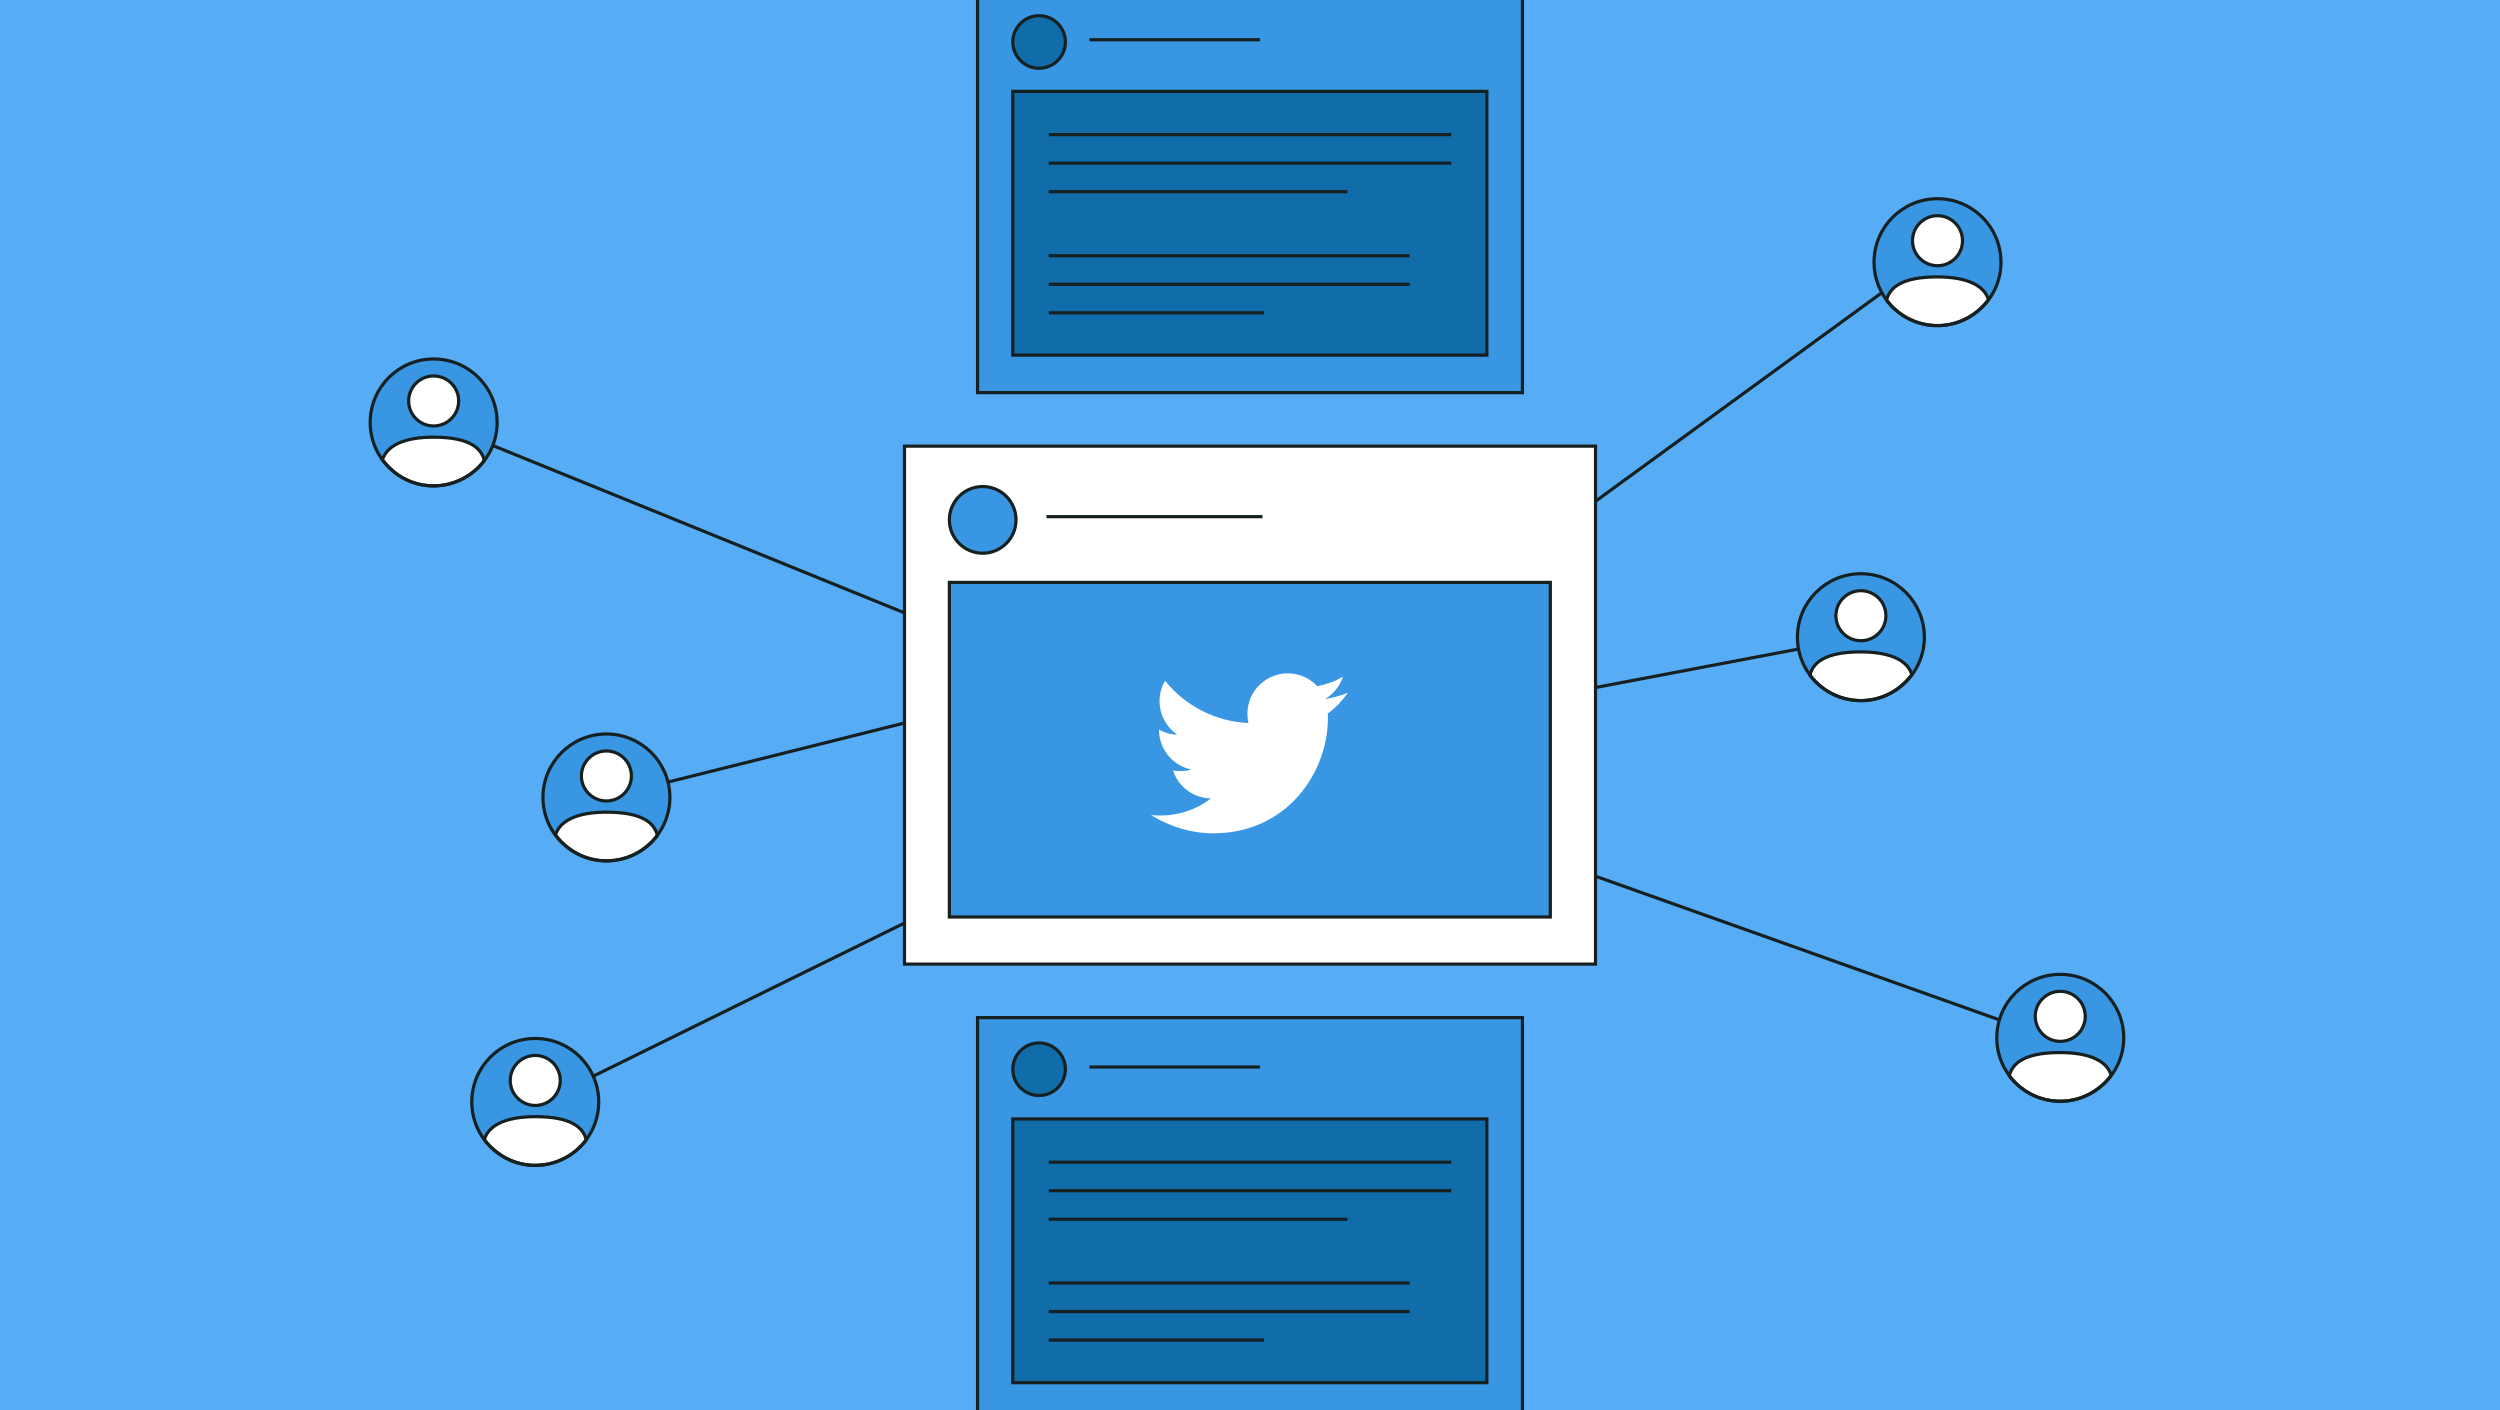 <?xml version="1.0" encoding="utf-8"?>
<!-- Generator: Adobe Illustrator 26.0.1, SVG Export Plug-In . SVG Version: 6.00 Build 0)  -->
<svg version="1.1" id="Layer_1" xmlns="http://www.w3.org/2000/svg" xmlns:xlink="http://www.w3.org/1999/xlink" x="0px" y="0px"
	 viewBox="0 0 780 440" style="enable-background:new 0 0 780 440;" xml:space="preserve">
<style type="text/css">
	.st0{fill:#56ADF5;}
	.st1{fill:none;stroke:#162020;stroke-miterlimit:10;}
	.st2{fill:#3896E3;}
	.st3{fill:#FFFFFF;stroke:#162020;stroke-miterlimit:10;}
	.st4{fill:#3896E3;stroke:#162020;stroke-miterlimit:10;}
	.st5{fill:#FFFFFF;}
	.st6{fill:#116DAA;stroke:#162020;stroke-miterlimit:10;}
</style>
<g id="Background">
	<rect x="0" y="0" class="st0" width="780" height="440"/>
</g>
<line class="st1" x1="389.9" y1="235" x2="143.9" y2="135"/>
<line class="st1" x1="307.3" y1="219.3" x2="189.2" y2="248.8"/>
<line class="st1" x1="389.9" y1="235" x2="165.1" y2="345.6"/>
<g>
	<circle class="st2" cx="135.3" cy="131.8" r="19.8"/>
	<path class="st3" d="M123.4,147.6c8.7,6.6,21.1,4.8,27.7-3.9c-0.9-4.1-5-7.2-15.3-7.3c-10.4-0.1-15.2,3-16.5,7.1
		C120.5,145,121.9,146.4,123.4,147.6z"/>
	<circle class="st3" cx="135.3" cy="125.1" r="7.8"/>
	<circle class="st1" cx="135.3" cy="131.8" r="19.8"/>
</g>
<g>
	<circle class="st2" cx="167" cy="343.8" r="19.8"/>
	<path class="st3" d="M155.2,359.6c8.7,6.6,21.1,4.8,27.7-3.9c-0.9-4.1-5-7.2-15.3-7.3c-10.4-0.1-15.2,3-16.5,7.1
		C152.2,357.1,153.6,358.4,155.2,359.6z"/>
	<circle class="st3" cx="167" cy="337.1" r="7.8"/>
	<circle class="st1" cx="167" cy="343.8" r="19.8"/>
</g>
<g>
	<circle class="st2" cx="189.2" cy="248.8" r="19.8"/>
	<path class="st3" d="M177.4,264.6c8.7,6.6,21.1,4.8,27.7-3.9c-0.9-4.1-5-7.2-15.3-7.3c-10.4-0.1-15.2,3-16.5,7.1
		C174.5,262.1,175.8,263.4,177.4,264.6z"/>
	<circle class="st3" cx="189.2" cy="242.1" r="7.8"/>
	<circle class="st1" cx="189.2" cy="248.8" r="19.8"/>
</g>
<line class="st1" x1="389.9" y1="235" x2="595.8" y2="85"/>
<line class="st1" x1="472.5" y1="219.3" x2="580.6" y2="198.8"/>
<line class="st1" x1="644.6" y1="325.6" x2="389.9" y2="235"/>
<g>
	<rect x="282.2" y="139.2" class="st3" width="215.6" height="161.6"/>
	<rect x="296.2" y="181.7" class="st4" width="187.5" height="104.4"/>
	<circle class="st4" cx="306.6" cy="162.2" r="10.4"/>
	<line class="st1" x1="326.5" y1="161.2" x2="393.9" y2="161.2"/>
	<path class="st5" d="M378.5,260c23.2,0,35.8-19.2,35.8-35.8c0-0.6,0-1,0-1.6c2.4-1.7,4.5-4,6.3-6.5c-2.3,1-4.8,1.6-7.2,2
		c2.7-1.6,4.7-4.1,5.6-7c-2.4,1.5-5.1,2.4-8,3c-4.8-5.1-12.7-5.4-17.8-0.6c-2.6,2.3-4,5.7-4,9.2c0,0.9,0.1,2,0.3,2.9
		c-10.1-0.5-19.6-5.2-26-13.2c-3.4,5.7-1.6,13.2,3.8,16.8c-2,0-4-0.6-5.7-1.6v0.1c0,5.9,4.2,11.2,10.1,12.4c-1,0.3-2.2,0.5-3.4,0.5
		c-0.8,0-1.5-0.1-2.3-0.2c1.6,5.1,6.4,8.6,11.8,8.7c-5.2,4.1-12,5.9-18.7,5.2C365.1,258,371.7,260,378.5,260"/>
</g>
<g>
	<polyline class="st4" points="475,0 475,122.5 305,122.5 305,0 	"/>
	<rect x="316" y="28.5" class="st6" width="147.9" height="82.3"/>
	<circle class="st6" cx="324.2" cy="13.1" r="8.2"/>
	<line class="st1" x1="339.9" y1="12.4" x2="393.1" y2="12.4"/>
	<line class="st1" x1="327.2" y1="42" x2="452.8" y2="42"/>
	<line class="st1" x1="327.2" y1="50.9" x2="452.8" y2="50.9"/>
	<line class="st1" x1="327.2" y1="59.8" x2="420.4" y2="59.8"/>
	<line class="st1" x1="327.2" y1="79.8" x2="439.8" y2="79.8"/>
	<line class="st1" x1="327.2" y1="88.7" x2="439.8" y2="88.7"/>
	<line class="st1" x1="327.2" y1="97.6" x2="394.4" y2="97.6"/>
</g>
<g>
	<polyline class="st4" points="305,440 305,317.5 475,317.5 475,440 	"/>
	<rect x="316" y="349.1" class="st6" width="147.9" height="82.3"/>
	<circle class="st6" cx="324.2" cy="333.6" r="8.2"/>
	<line class="st1" x1="339.9" y1="332.9" x2="393.1" y2="332.9"/>
	<line class="st1" x1="327.2" y1="362.6" x2="452.8" y2="362.6"/>
	<line class="st1" x1="327.2" y1="371.5" x2="452.8" y2="371.5"/>
	<line class="st1" x1="327.2" y1="380.4" x2="420.4" y2="380.4"/>
	<line class="st1" x1="327.2" y1="400.3" x2="439.8" y2="400.3"/>
	<line class="st1" x1="327.2" y1="409.2" x2="439.8" y2="409.2"/>
	<line class="st1" x1="327.2" y1="418.1" x2="394.4" y2="418.1"/>
</g>
<g>
	<circle class="st2" cx="604.5" cy="81.8" r="19.8"/>
	<path class="st3" d="M620.4,93.5c-1.2-4.1-6.1-7.2-16.5-7.1c-10.3,0.1-14.4,3.2-15.3,7.3c6.6,8.7,19,10.5,27.7,3.9
		C617.9,96.4,619.3,95,620.4,93.5z"/>
	<circle class="st3" cx="604.5" cy="75.1" r="7.8"/>
	<circle class="st1" cx="604.5" cy="81.8" r="19.8"/>
</g>
<g>
	<circle class="st2" cx="642.8" cy="323.8" r="19.8"/>
	<path class="st3" d="M658.7,335.5c-1.2-4.1-6.1-7.2-16.5-7.1c-10.3,0.1-14.4,3.2-15.3,7.3c6.6,8.7,19,10.5,27.7,3.9
		C656.2,338.4,657.5,337.1,658.7,335.5z"/>
	<circle class="st3" cx="642.8" cy="317.1" r="7.8"/>
	<circle class="st1" cx="642.8" cy="323.8" r="19.8"/>
</g>
<g>
	<circle class="st2" cx="580.6" cy="198.8" r="19.8"/>
	<path class="st3" d="M596.5,210.5c-1.2-4.1-6.1-7.2-16.5-7.1c-10.3,0.1-14.4,3.2-15.3,7.3c6.6,8.7,19,10.5,27.7,3.9
		C593.9,213.4,595.3,212.1,596.5,210.5z"/>
	<circle class="st3" cx="580.6" cy="192.1" r="7.8"/>
	<circle class="st1" cx="580.6" cy="198.8" r="19.8"/>
</g>
</svg>

